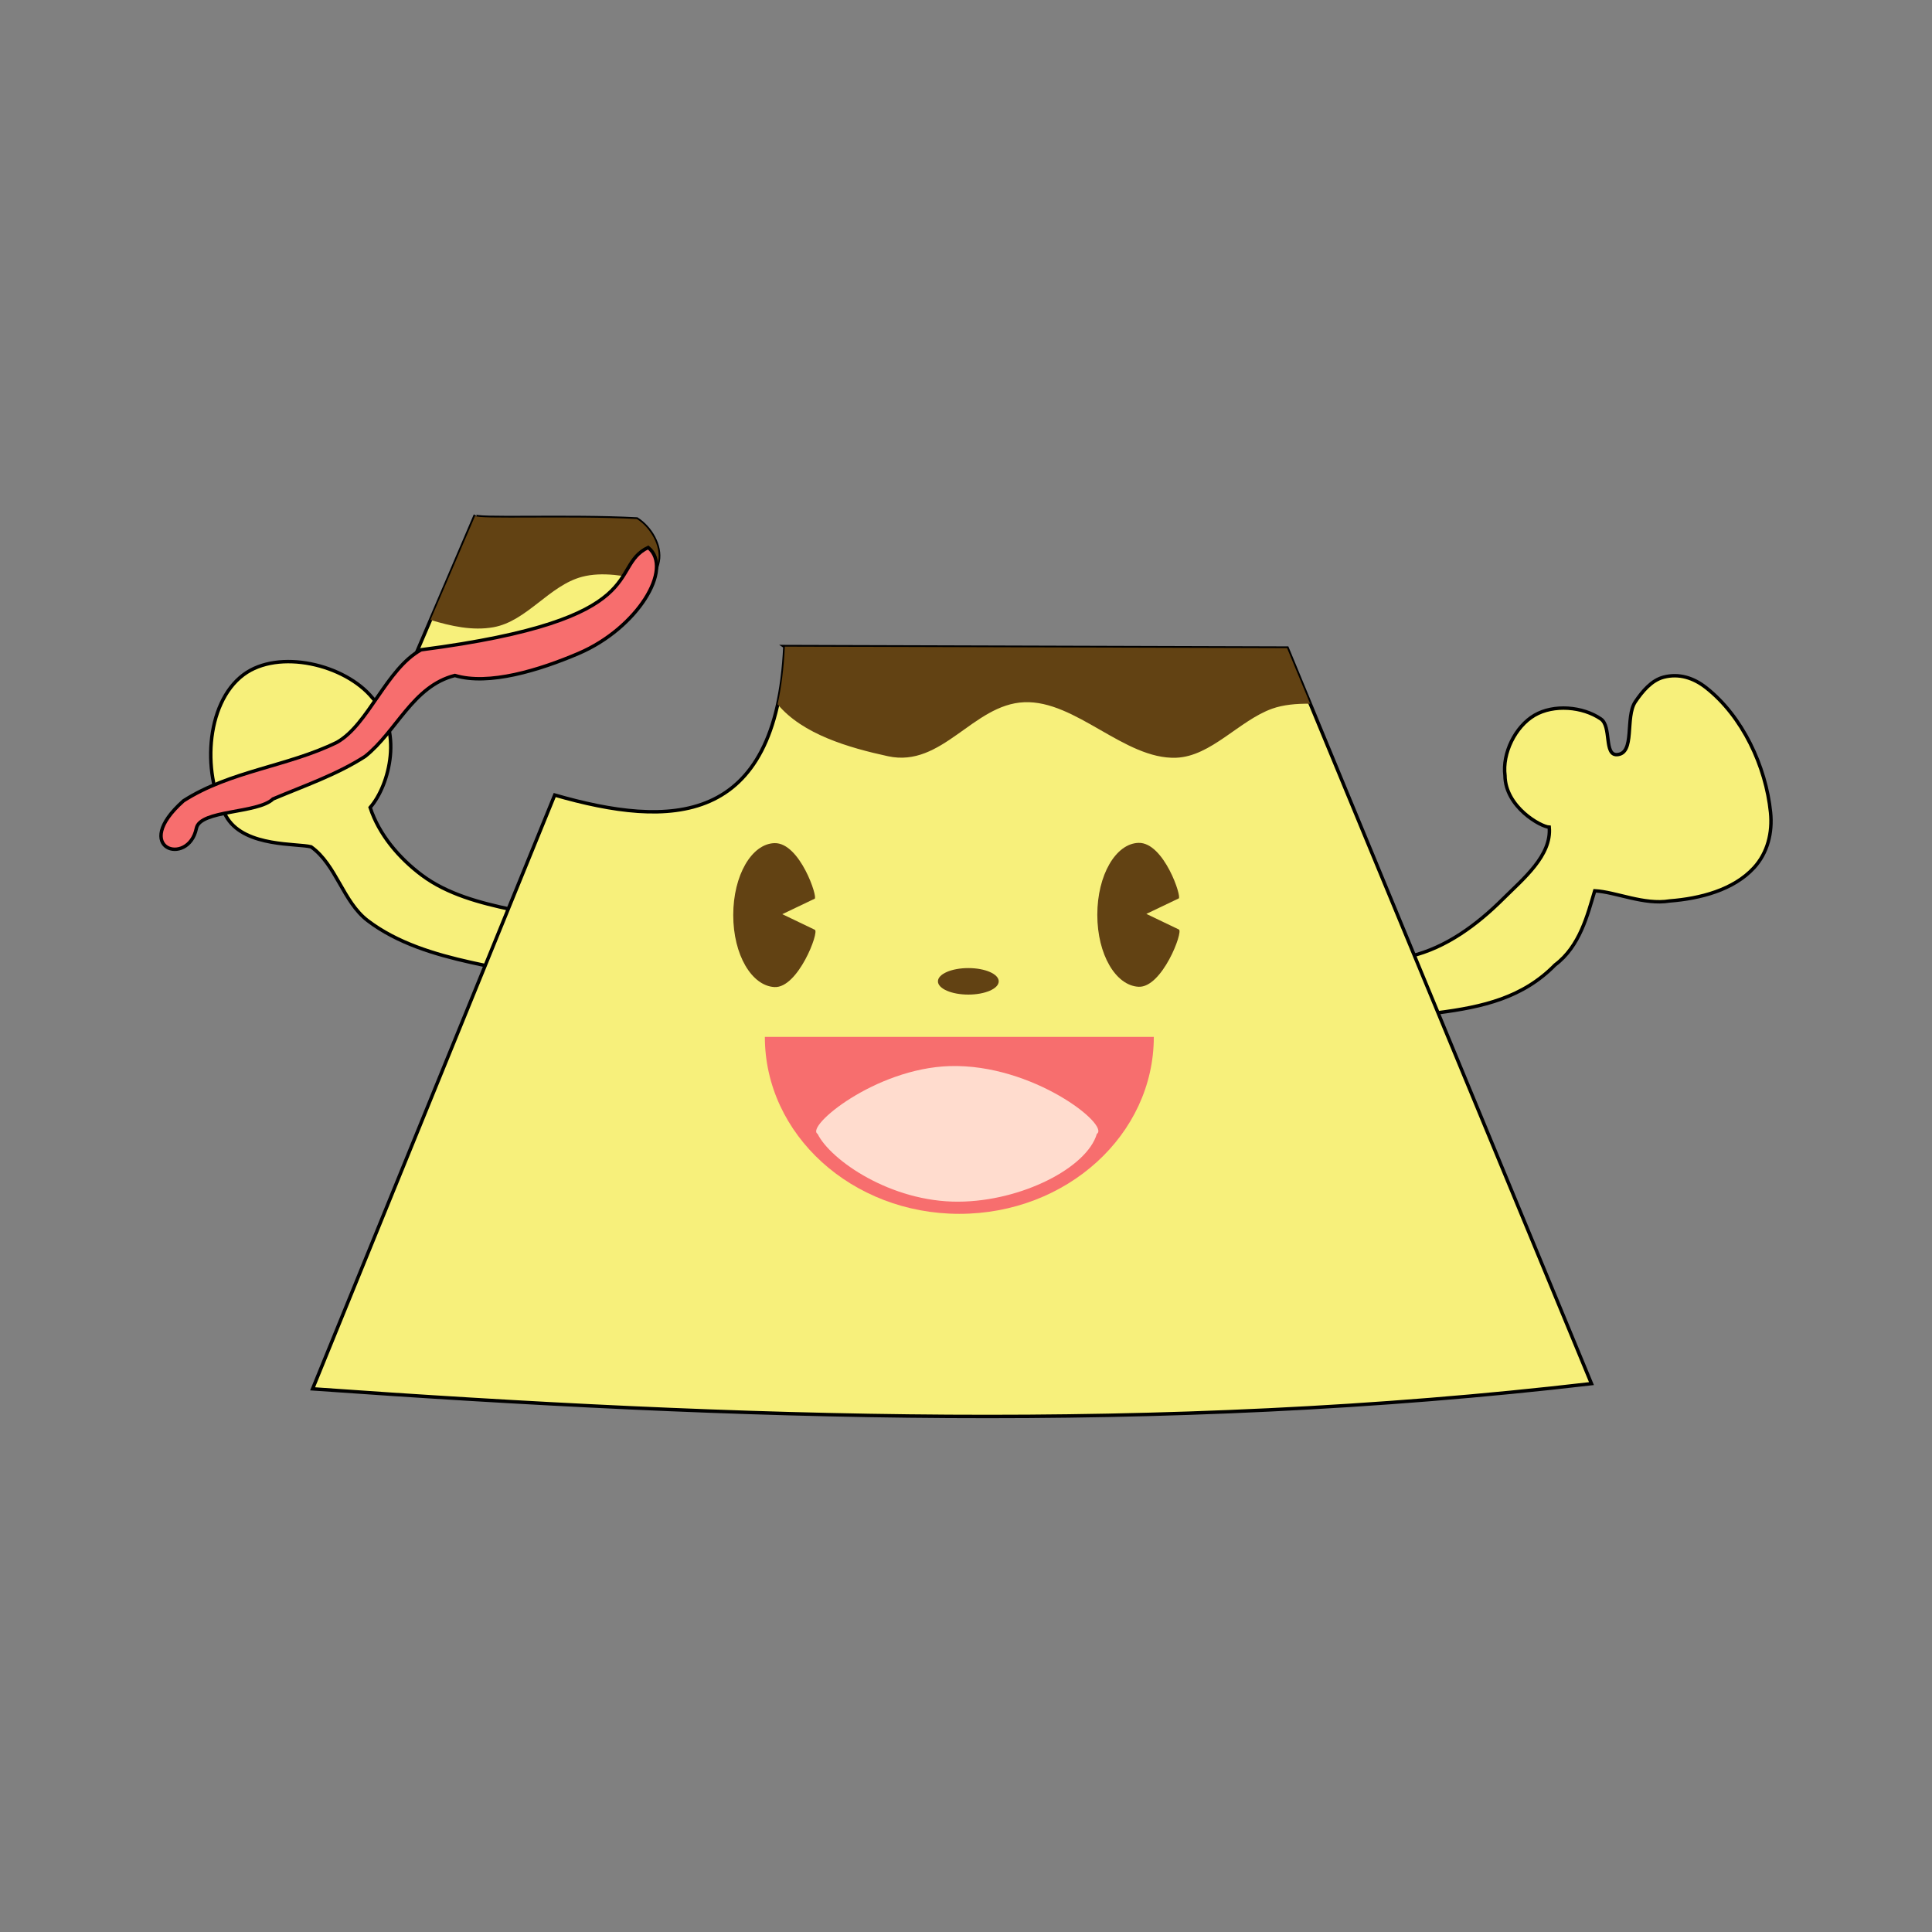 <svg:svg xmlns:dc="http://purl.org/dc/elements/1.1/" xmlns:ns1="http://sodipodi.sourceforge.net/DTD/sodipodi-0.dtd" xmlns:ns2="http://www.inkscape.org/namespaces/inkscape" xmlns:ns4="http://creativecommons.org/ns#" xmlns:rdf="http://www.w3.org/1999/02/22-rdf-syntax-ns#" xmlns:svg="http://www.w3.org/2000/svg" height="561.194" id="svg2" version="1.1" viewBox="-46.277 -149.423 561.194 561.194" width="561.194" ns1:docname="Documento nuevo 1" ns2:version="0.48.3.1 r9886">
  <svg:rect x="-46.277" y="-149.423" width="561.194" height="561.194" fill="#808080" stroke="none"/>
  <ns1:namedview bordercolor="#666666" borderopacity="1.0" fit-margin-bottom="0" fit-margin-left="0" fit-margin-right="0" fit-margin-top="0" id="base" pagecolor="#ffffff" showgrid="false" ns2:current-layer="layer2" ns2:cx="98.594964" ns2:cy="222.94212" ns2:document-units="px" ns2:pageopacity="0.0" ns2:pageshadow="2" ns2:window-height="742" ns2:window-maximized="1" ns2:window-width="1360" ns2:window-x="0" ns2:window-y="0" ns2:zoom="0.98994949" />
  <svg:g id="layer2" transform="translate(299.33 -176.11)" ns2:groupmode="layer" ns2:label="Capa">
    <svg:g id="g4498" transform="translate(33.335 -5.051)">
      <svg:g id="g3807" style="fill:#f7f07b">
        <svg:path d="m30.714 309.51c10.424-2.503 19.366-9.134 26.964-16.696 5.861-5.833 14.138-12.568 13.393-20.804-2.438-0.102-12.771-5.858-12.857-15-0.82-6.444 2.967-14.217 8.571-17.5 5.555-3.254 13.981-2.577 19.286 1.071 3.117 2.144 0.863 10.519 4.643 10.357 5.417-0.232 2.317-10.868 5.357-15.357 2.035-3.004 4.702-6.231 8.214-7.143 4.474-1.162 8.684 0.182 12.321 3.036 10.599 8.315 17.386 22.848 18.75 36.25 0.596 5.86-0.838 11.733-4.821 16.071-5.958 6.489-15.681 8.962-24.464 9.643-7.502 1.238-15.599-2.615-21.786-2.946-2.07 6.907-4.301 16.122-11.518 21.518-9.348 9.553-20.94 12.225-34.196 13.929-92.935 11.94-189.24 5.655-280.71-14.643-10.532-2.337-21.416-5.608-30-12.143-7.162-5.452-9.111-16.188-16.429-21.429-3.997-1.041-18.867 0.1-24.286-8.214-7.527-11.821-6.593-33.41 4.643-41.786 10.185-7.592 29.467-3.054 37.5 6.786 8.914 9.07 5.021 25.215-0.714 31.786 2.551 7.833 8.404 14.707 15 19.643 7.452 5.577 16.966 8.068 26.071 10 85.243 18.088 176.34 33.919 261.07 13.571z" id="path3016" style="stroke:#000000;stroke-width:1px;fill:#f7f07b" ns1:nodetypes="cccccccccccccccccccccccccc" ns2:connector-curvature="0" />
        <svg:path d="m-150.96 219.55 145.91 0.444 88.388 213.65c-125.44 14.629-248.71 10.234-371.48 1.515l70.332-172.48c33.378 9.596 64.373 9.54 66.858-43.123z" id="path2997" style="stroke:#000000;stroke-width:1px;fill:#f7f07b" ns1:nodetypes="cccccc" ns2:connector-curvature="0" />
        <svg:path d="m-240.92 181.48-19.824 46.341s34.008-4.006 48.866-11.743c9.521-4.958 22.097-10.797 24.117-21.339 0.861-4.492-2.317-9.81-6.187-12.248-20.024-1.054-48.132 0.239-46.972-1.01z" id="path3025" style="stroke:#000000;stroke-width:1px;fill:#f7f07b" ns1:nodetypes="cccccc" ns2:connector-curvature="0" />
      </svg:g>
      <svg:path d="m-28.214 349.68c0 10.553-31.34 19.107-70 19.107s-70-8.555-70-19.107h70z" id="path3006" style="fill:#f76e6e" transform="matrix(.807 0 0 2.69 -21.023 -607.71)" ns1:cx="-98.214287" ns1:cy="349.68362" ns1:end="3.1415927" ns1:rx="70" ns1:ry="19.107143" ns1:start="0" ns1:type="arc" />
      <svg:path d="m-58.214 361.29c-2.863 8.378-21.738 16.698-39.98 16.79-19.614 0.1-36.99-10.307-40.734-16.79-3.584-1.821 16.67-16.24 38.221-16.785 23.954-0.607 46.373 14.641 42.493 16.785z" id="path3008" style="fill:#ffdcce" transform="matrix(1.005 0 0 1.173 -1.834 -62.695)" ns1:nodetypes="csccsc" ns2:connector-curvature="0" />
      <svg:g id="g3032" style="fill:#624213">
        <svg:path d="m-145.48 295.76 13.546 4.214c2.013 0.435-6.968 15.819-16.815 15.481-9.471-0.325-17.173-8.706-17.173-19.445s7.692-19.265 17.173-19.445c10.643-0.203 18.277 14.9 16.727 15.026z" id="path2999" style="fill:#624213" transform="matrix(.697 0 0 1.075 -50.307 -20.661)" ns1:nodetypes="ccssscc" ns2:connector-curvature="0" />
        <svg:path d="m-45.959 297.2 9.439 4.529c1.403 0.468-4.855 17-11.717 16.637-6.599-0.349-11.966-9.356-11.966-20.898s5.36-20.704 11.966-20.898c7.416-0.218 12.736 16.014 11.655 16.149z" id="path3002" style="fill:#624213" ns1:nodetypes="ccssscc" ns2:connector-curvature="0" />
        <svg:path d="m-13.385 297.9c0 5.509-20.804 9.975-46.467 9.975s-46.467-4.466-46.467-9.975 20.804-9.975 46.467-9.975 46.467 4.466 46.467 9.975z" id="path3004" style="fill:#624213" transform="matrix(.19 0 0 .386 -86.296 201.8)" ns1:cx="-59.85154" ns1:cy="297.90451" ns1:rx="46.467018" ns1:ry="9.975256" ns1:type="arc" />
        <svg:path d="m-150.97 219.56c-0.299 6.328-1.017 11.867-2.094 16.75 7.232 8.724 20.7 12.63 32.062 15.094 15.777 3.422 24.668-15.069 39.562-15.688 14.98-0.622 29.142 16.666 44.125 16.125 10.165-0.367 18.325-10.835 27.906-14.25 3.165-1.128 6.965-1.496 11.031-1.438l-6.692-16.15-145.91-0.44z" id="path3011" style="fill:#624213" ns2:connector-curvature="0" />
        <svg:path d="m-240.94 181.59-12.969 30.219c6.014 1.826 12.241 3.199 18.281 2.125 9.725-1.729 16.227-12.152 25.781-14.656 5.751-1.507 12.613-0.383 19.625 1.344 1.173-1.79 2.057-3.726 2.469-5.875 0.861-4.492-2.318-9.812-6.188-12.25-19.399-1.021-46.387 0.155-47-0.906z" id="path3027" style="fill:#624213" ns2:connector-curvature="0" />
      </svg:g>
      <svg:path d="m-299.63 263.81c9.023-3.809 18.46-7.031 26.724-12.344 9.18-7.281 13.847-20.419 26.093-23.521 9.802 2.976 24.488-1.511 35.975-6.425 16.939-7.247 27.702-24.68 20.17-30.756-11.907 5.712 2.302 20.874-65.953 29.717-10.116 5.551-15.26 21.683-24.434 26.875-14.33 7.038-30.989 8.285-44.583 16.996-15.665 13.889 1.444 19.28 3.742 7.969 1.097-5.398 17.754-4.208 22.265-8.51z" id="path3018" style="stroke:#000000;stroke-width:1px;fill:#f76e6e" ns1:nodetypes="cccsccccsc" ns2:connector-curvature="0" />
    </svg:g>
  </svg:g>
</svg:svg>